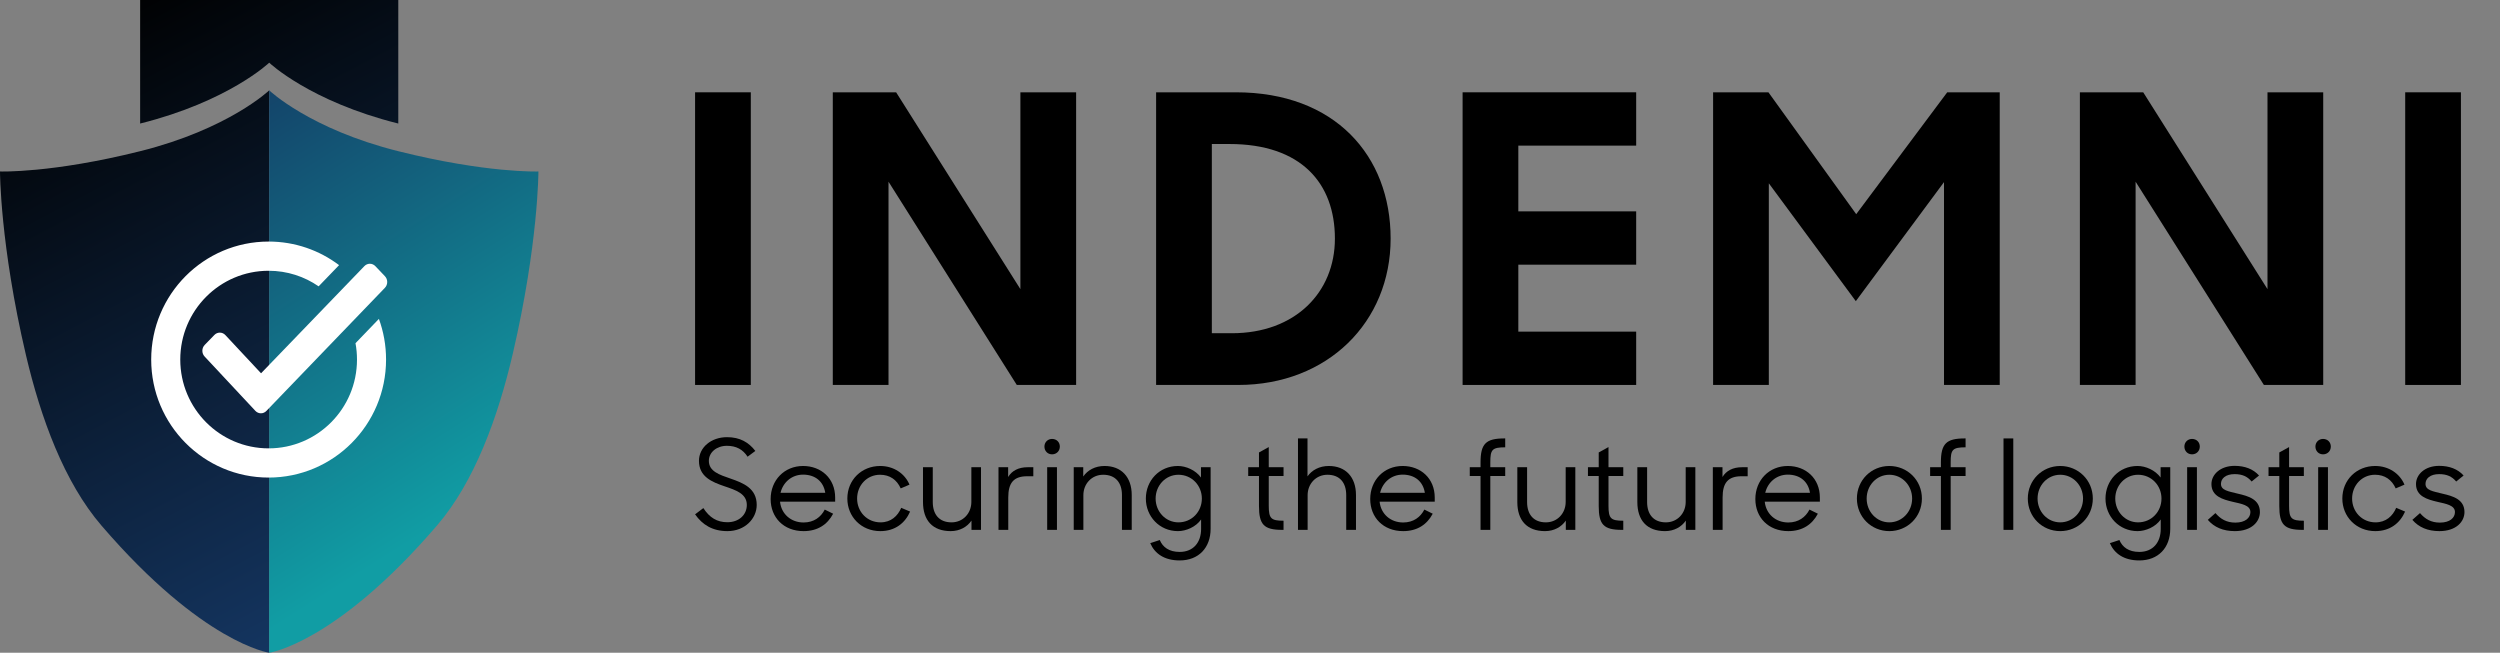 <svg width="383" height="100" viewBox="0 0 383 100" fill="none" xmlns="http://www.w3.org/2000/svg">
<rect x="0" y="0" width="383" height="100" fill="#808080" stroke="none"/>
<path d="M41.243 100L41.243 13.842C41.243 13.842 35.028 19.774 21.469 23.164C7.91 26.554 0 26.271 0 26.271C0 26.271 -3.50219e-06 37.455 3.97 54.379C6.256 64.125 9.859 73.901 15.537 80.508C31.073 98.588 41.243 100 41.243 100Z" fill="url(#paint0_linear_5_594)"/>
<path d="M41.243 100C41.243 100 51.413 98.588 66.949 80.508C72.682 73.838 76.299 63.936 78.582 54.096C82.486 37.269 82.486 26.271 82.486 26.271C82.486 26.271 74.576 26.554 61.017 23.164C47.458 19.774 41.243 13.842 41.243 13.842L41.243 100Z" fill="url(#paint1_linear_5_594)"/>
<path fill-rule="evenodd" clip-rule="evenodd" d="M58.974 42.319C59.438 42.807 59.438 43.598 58.974 44.086L40.812 62.953C40.345 63.444 39.586 63.44 39.123 62.944L31.342 54.614C30.881 54.122 30.889 53.331 31.357 52.847L32.843 51.316C33.311 50.832 34.064 50.84 34.524 51.332L39.993 57.187L55.82 40.773C56.285 40.285 57.038 40.285 57.502 40.773L58.974 42.319Z" fill="white"/>
<path fill-rule="evenodd" clip-rule="evenodd" d="M54.691 55.085C54.691 62.598 48.63 68.689 41.154 68.689C33.678 68.689 27.617 62.598 27.617 55.085C27.617 47.571 33.678 41.481 41.154 41.481C43.997 41.481 46.636 42.362 48.814 43.867L51.946 40.619C48.94 38.35 45.203 37.006 41.154 37.006C31.218 37.006 23.164 45.1 23.164 55.085C23.164 65.07 31.218 73.164 41.154 73.164C51.09 73.164 59.144 65.07 59.144 55.085C59.144 52.895 58.757 50.797 58.047 48.854L54.462 52.579C54.612 53.391 54.691 54.229 54.691 55.085Z" fill="white"/>
<path fill-rule="evenodd" clip-rule="evenodd" d="M21.469 0C21.469 0 33.521 0 41.243 0C48.965 0 61.017 0 61.017 0V18.927C47.458 15.537 41.243 9.605 41.243 9.605C41.243 9.605 35.028 15.537 21.469 18.927V0Z" fill="url(#paint2_linear_5_594)"/>
<path d="M368.478 58.974V14.141H377.014V58.974H368.478Z" fill="black"/>
<path d="M318.638 58.974V14.141H328.341L347.38 44.296V14.141H355.917V58.974H346.827L327.174 27.837V58.974H318.638Z" fill="black"/>
<path d="M262.447 58.974V14.141H270.923L284.373 32.811L298.314 14.141H306.359V58.974H297.822V27.898L284.311 46.138L270.984 28.082V58.974H262.447Z" fill="black"/>
<path d="M224.07 58.974V14.141H250.663V22.309H232.607V32.381H250.663V40.549H232.607V50.806H250.663V58.974H224.07Z" fill="black"/>
<path d="M177.116 58.974V14.141H189.338C204.507 14.141 213.044 23.845 213.044 36.557C213.044 49.332 203.402 58.974 189.706 58.974H177.116ZM188.355 22.063H185.653V51.051H188.724C198.427 51.051 204.507 44.787 204.507 36.557C204.507 28.082 199.349 22.063 188.355 22.063Z" fill="black"/>
<path d="M127.583 58.974V14.141H137.287L156.325 44.296V14.141H164.862V58.974H155.773L136.12 27.837V58.974H127.583Z" fill="black"/>
<path d="M106.486 58.974V14.141H115.023V58.974H106.486Z" fill="black"/>
<path d="M373.719 81.368C371.915 81.368 370.552 80.773 369.573 79.641L370.744 78.605C371.531 79.526 372.452 80.063 373.796 80.063C375.312 80.063 376.099 79.334 376.099 78.451C376.099 77.395 374.717 77.184 373.392 76.877C371.857 76.513 370.13 76.033 370.13 74.152C370.13 72.713 371.473 71.369 373.68 71.369C375.235 71.369 376.521 71.849 377.423 72.847L376.291 73.768C375.638 73.001 374.87 72.636 373.68 72.636C372.299 72.636 371.588 73.308 371.588 74.133C371.588 75.112 372.702 75.265 374.179 75.63C375.772 75.995 377.557 76.493 377.557 78.451C377.557 79.91 376.291 81.368 373.719 81.368Z" fill="black"/>
<path d="M363.893 81.368C360.957 81.368 358.846 79.142 358.846 76.378C358.846 73.5 361.053 71.388 363.874 71.388C365.966 71.388 367.655 72.559 368.365 74.248L367.022 74.824C366.427 73.5 365.352 72.732 363.855 72.732C361.84 72.732 360.343 74.363 360.343 76.378C360.343 78.394 361.859 80.025 363.932 80.025C365.525 80.025 366.561 79.065 367.098 77.799L368.461 78.374C367.693 80.121 366.177 81.368 363.893 81.368Z" fill="black"/>
<path d="M355.144 71.58H356.641V81.177H355.144V71.58ZM354.722 68.414C354.722 67.742 355.24 67.243 355.892 67.243C356.583 67.243 357.082 67.742 357.082 68.414C357.082 69.085 356.583 69.604 355.892 69.604C355.201 69.604 354.722 69.085 354.722 68.414Z" fill="black"/>
<path d="M347.538 72.924V71.58H349.189V69.316L350.686 68.49V71.58H352.95V72.924H350.686V77.491C350.686 79.449 351.05 79.775 352.95 79.775V81.176H352.739C349.937 81.176 349.189 80.37 349.189 77.511V72.924H347.538Z" fill="black"/>
<path d="M342.381 81.368C340.577 81.368 339.214 80.773 338.235 79.641L339.406 78.605C340.193 79.526 341.114 80.063 342.458 80.063C343.974 80.063 344.761 79.334 344.761 78.451C344.761 77.395 343.379 77.184 342.055 76.877C340.519 76.513 338.792 76.033 338.792 74.152C338.792 72.713 340.135 71.369 342.342 71.369C343.897 71.369 345.183 71.849 346.085 72.847L344.953 73.768C344.3 73.001 343.532 72.636 342.342 72.636C340.961 72.636 340.251 73.308 340.251 74.133C340.251 75.112 341.364 75.265 342.841 75.63C344.434 75.995 346.219 76.493 346.219 78.451C346.219 79.91 344.953 81.368 342.381 81.368Z" fill="black"/>
<path d="M335.071 71.58H336.568V81.177H335.071V71.58ZM334.648 68.414C334.648 67.742 335.167 67.243 335.819 67.243C336.51 67.243 337.009 67.742 337.009 68.414C337.009 69.085 336.51 69.604 335.819 69.604C335.128 69.604 334.648 69.085 334.648 68.414Z" fill="black"/>
<path d="M327.474 81.368C324.653 81.368 322.561 79.123 322.561 76.378C322.561 73.634 324.614 71.388 327.474 71.388C328.702 71.388 330.18 72.022 331.005 73.154V71.58H332.483V81.004C332.483 83.921 330.64 85.859 327.742 85.859C325.401 85.859 323.923 84.823 323.232 83.211L324.691 82.731C325.152 83.825 326.111 84.554 327.742 84.554C329.834 84.554 331.024 83.096 331.024 81.042V79.584C330.218 80.735 328.721 81.368 327.474 81.368ZM327.551 80.025C329.604 80.025 331.139 78.394 331.139 76.378C331.139 74.382 329.604 72.732 327.551 72.732C325.593 72.732 324.058 74.363 324.058 76.378C324.058 78.394 325.593 80.025 327.551 80.025Z" fill="black"/>
<path d="M315.63 81.368C312.866 81.368 310.659 79.2 310.659 76.378C310.659 73.557 312.866 71.388 315.63 71.388C318.394 71.388 320.62 73.557 320.62 76.378C320.62 79.2 318.394 81.368 315.63 81.368ZM315.63 80.025C317.588 80.025 319.123 78.394 319.123 76.378C319.123 74.363 317.588 72.732 315.63 72.732C313.672 72.732 312.156 74.363 312.156 76.378C312.156 78.394 313.672 80.025 315.63 80.025Z" fill="black"/>
<path d="M306.938 81.176V67.166H308.435V81.176H306.938Z" fill="black"/>
<path d="M295.695 72.924V71.58H297.346V70.832C297.346 67.972 298.171 67.166 300.992 67.166H301.127V68.529C299.092 68.529 298.843 68.893 298.843 70.851V71.58H301.127V72.924H298.843V81.176H297.346V72.924H295.695Z" fill="black"/>
<path d="M289.446 81.368C286.683 81.368 284.476 79.2 284.476 76.378C284.476 73.557 286.683 71.388 289.446 71.388C292.21 71.388 294.436 73.557 294.436 76.378C294.436 79.2 292.21 81.368 289.446 81.368ZM289.446 80.025C291.404 80.025 292.939 78.394 292.939 76.378C292.939 74.363 291.404 72.732 289.446 72.732C287.489 72.732 285.973 74.363 285.973 76.378C285.973 78.394 287.489 80.025 289.446 80.025Z" fill="black"/>
<path d="M273.967 81.368C270.916 81.368 268.92 79.276 268.92 76.455C268.92 73.576 271.012 71.388 273.891 71.388C276.654 71.388 278.804 73.288 278.804 76.225V76.858H270.359C270.551 78.758 272.048 80.044 273.967 80.044C275.522 80.044 276.616 79.238 277.211 78.067L278.497 78.701C277.614 80.37 276.117 81.368 273.967 81.368ZM273.891 72.713C272.163 72.713 270.82 73.883 270.436 75.496H277.288C277.019 73.768 275.752 72.713 273.891 72.713Z" fill="black"/>
<path d="M262.406 81.177V71.58H263.884V73.077C264.46 72.118 265.477 71.58 266.859 71.58H267.742V72.962H266.801C264.729 72.962 263.903 73.979 263.903 76.206V81.177H262.406Z" fill="black"/>
<path d="M255.082 81.368C252.28 81.368 250.841 79.68 250.841 76.916V71.58H252.338V76.916C252.338 78.777 253.297 80.025 255.217 80.025C256.963 80.025 258.249 78.643 258.249 76.897V71.58H259.727V81.177H258.268V79.756C257.597 80.735 256.464 81.368 255.082 81.368Z" fill="black"/>
<path d="M243.273 72.924V71.58H244.924V69.316L246.421 68.49V71.58H248.686V72.924H246.421V77.491C246.421 79.449 246.786 79.775 248.686 79.775V81.176H248.475C245.672 81.176 244.924 80.37 244.924 77.511V72.924H243.273Z" fill="black"/>
<path d="M236.696 81.368C233.894 81.368 232.454 79.68 232.454 76.916V71.58H233.951V76.916C233.951 78.777 234.911 80.025 236.83 80.025C238.576 80.025 239.862 78.643 239.862 76.897V71.58H241.34V81.177H239.882V79.756C239.21 80.735 238.077 81.368 236.696 81.368Z" fill="black"/>
<path d="M225.168 72.924V71.58H226.819V70.832C226.819 67.972 227.644 67.166 230.465 67.166H230.599V68.529C228.565 68.529 228.316 68.893 228.316 70.851V71.58H230.599V72.924H228.316V81.176H226.819V72.924H225.168Z" fill="black"/>
<path d="M214.966 81.368C211.914 81.368 209.918 79.276 209.918 76.455C209.918 73.576 212.01 71.388 214.889 71.388C217.652 71.388 219.802 73.288 219.802 76.225V76.858H211.357C211.549 78.758 213.046 80.044 214.966 80.044C216.52 80.044 217.614 79.238 218.209 78.067L219.495 78.701C218.612 80.37 217.115 81.368 214.966 81.368ZM214.889 72.713C213.161 72.713 211.818 73.883 211.434 75.496H218.286C218.017 73.768 216.75 72.713 214.889 72.713Z" fill="black"/>
<path d="M198.851 81.176V67.166H200.309V72.981C200.981 72.022 202.132 71.388 203.572 71.388C206.144 71.388 207.737 73.077 207.737 75.841V81.176H206.24V75.841C206.24 73.979 205.28 72.732 203.361 72.732C201.614 72.732 200.328 74.114 200.328 75.86V81.176H198.851Z" fill="black"/>
<path d="M191.226 72.924V71.58H192.876V69.316L194.373 68.49V71.58H196.638V72.924H194.373V77.491C194.373 79.449 194.738 79.775 196.638 79.775V81.176H196.427C193.625 81.176 192.876 80.37 192.876 77.511V72.924H191.226Z" fill="black"/>
<path d="M180.458 81.368C177.637 81.368 175.545 79.123 175.545 76.378C175.545 73.634 177.598 71.388 180.458 71.388C181.686 71.388 183.164 72.022 183.99 73.154V71.58H185.467V81.004C185.467 83.921 183.625 85.859 180.727 85.859C178.385 85.859 176.908 84.823 176.217 83.211L177.675 82.731C178.136 83.825 179.095 84.554 180.727 84.554C182.819 84.554 184.009 83.096 184.009 81.042V79.584C183.203 80.735 181.706 81.368 180.458 81.368ZM180.535 80.025C182.588 80.025 184.124 78.394 184.124 76.378C184.124 74.382 182.588 72.732 180.535 72.732C178.577 72.732 177.042 74.363 177.042 76.378C177.042 78.394 178.577 80.025 180.535 80.025Z" fill="black"/>
<path d="M164.495 81.177V71.58H165.954V73.001C166.625 72.022 167.777 71.388 169.216 71.388C171.788 71.388 173.381 73.077 173.381 75.841V81.177H171.884V75.841C171.884 73.979 170.925 72.732 169.005 72.732C167.259 72.732 165.973 74.114 165.973 75.86V81.177H164.495Z" fill="black"/>
<path d="M160.428 71.58H161.925V81.177H160.428V71.58ZM160.006 68.414C160.006 67.742 160.524 67.243 161.177 67.243C161.868 67.243 162.367 67.742 162.367 68.414C162.367 69.085 161.868 69.604 161.177 69.604C160.486 69.604 160.006 69.085 160.006 68.414Z" fill="black"/>
<path d="M152.969 81.177V71.58H154.447V73.077C155.022 72.118 156.04 71.58 157.421 71.58H158.304V72.962H157.364C155.291 72.962 154.466 73.979 154.466 76.206V81.177H152.969Z" fill="black"/>
<path d="M145.645 81.368C142.843 81.368 141.403 79.68 141.403 76.916V71.58H142.9V76.916C142.9 78.777 143.86 80.025 145.779 80.025C147.526 80.025 148.812 78.643 148.812 76.897V71.58H150.289V81.177H148.831V79.756C148.159 80.735 147.027 81.368 145.645 81.368Z" fill="black"/>
<path d="M134.861 81.368C131.925 81.368 129.813 79.142 129.813 76.378C129.813 73.5 132.021 71.388 134.842 71.388C136.934 71.388 138.623 72.559 139.333 74.248L137.989 74.824C137.394 73.5 136.32 72.732 134.823 72.732C132.807 72.732 131.31 74.363 131.31 76.378C131.31 78.394 132.827 80.025 134.899 80.025C136.492 80.025 137.529 79.065 138.066 77.799L139.429 78.374C138.661 80.121 137.145 81.368 134.861 81.368Z" fill="black"/>
<path d="M123.109 81.368C120.058 81.368 118.062 79.276 118.062 76.455C118.062 73.576 120.153 71.388 123.032 71.388C125.796 71.388 127.946 73.288 127.946 76.225V76.858H119.501C119.693 78.758 121.19 80.044 123.109 80.044C124.664 80.044 125.758 79.238 126.353 78.067L127.638 78.701C126.756 80.37 125.259 81.368 123.109 81.368ZM123.032 72.713C121.305 72.713 119.962 73.883 119.578 75.496H126.429C126.161 73.768 124.894 72.713 123.032 72.713Z" fill="black"/>
<path d="M111.438 81.368C109.173 81.368 107.619 80.409 106.486 78.797L107.753 77.837C108.693 79.296 109.845 80.006 111.438 80.006C113.184 80.006 114.413 78.892 114.413 77.357C114.413 75.63 112.743 75.093 110.997 74.498C109.077 73.845 107.081 73.039 107.081 70.602C107.081 68.567 108.924 66.974 111.38 66.974C113.357 66.974 114.701 67.761 115.718 69.085L114.528 69.968C113.818 68.855 112.781 68.298 111.361 68.298C109.787 68.298 108.597 69.296 108.597 70.602C108.597 72.214 110.21 72.732 111.937 73.327C113.875 73.999 115.929 74.805 115.929 77.357C115.929 79.43 114.144 81.368 111.438 81.368Z" fill="black"/>
<defs>
<linearGradient id="paint0_linear_5_594" x1="2.87946e-07" y1="7.669" x2="47.027" y2="96.953" gradientUnits="userSpaceOnUse">
<stop/>
<stop offset="1" stop-color="#143560"/>
</linearGradient>
<linearGradient id="paint1_linear_5_594" x1="41.243" y1="2.24362e-06" x2="84.905" y2="69.265" gradientUnits="userSpaceOnUse">
<stop stop-color="#143560"/>
<stop offset="1" stop-color="#119DA4"/>
</linearGradient>
<linearGradient id="paint2_linear_5_594" x1="2.87946e-07" y1="7.669" x2="47.027" y2="96.953" gradientUnits="userSpaceOnUse">
<stop/>
<stop offset="1" stop-color="#143560"/>
</linearGradient>
</defs>
</svg>
